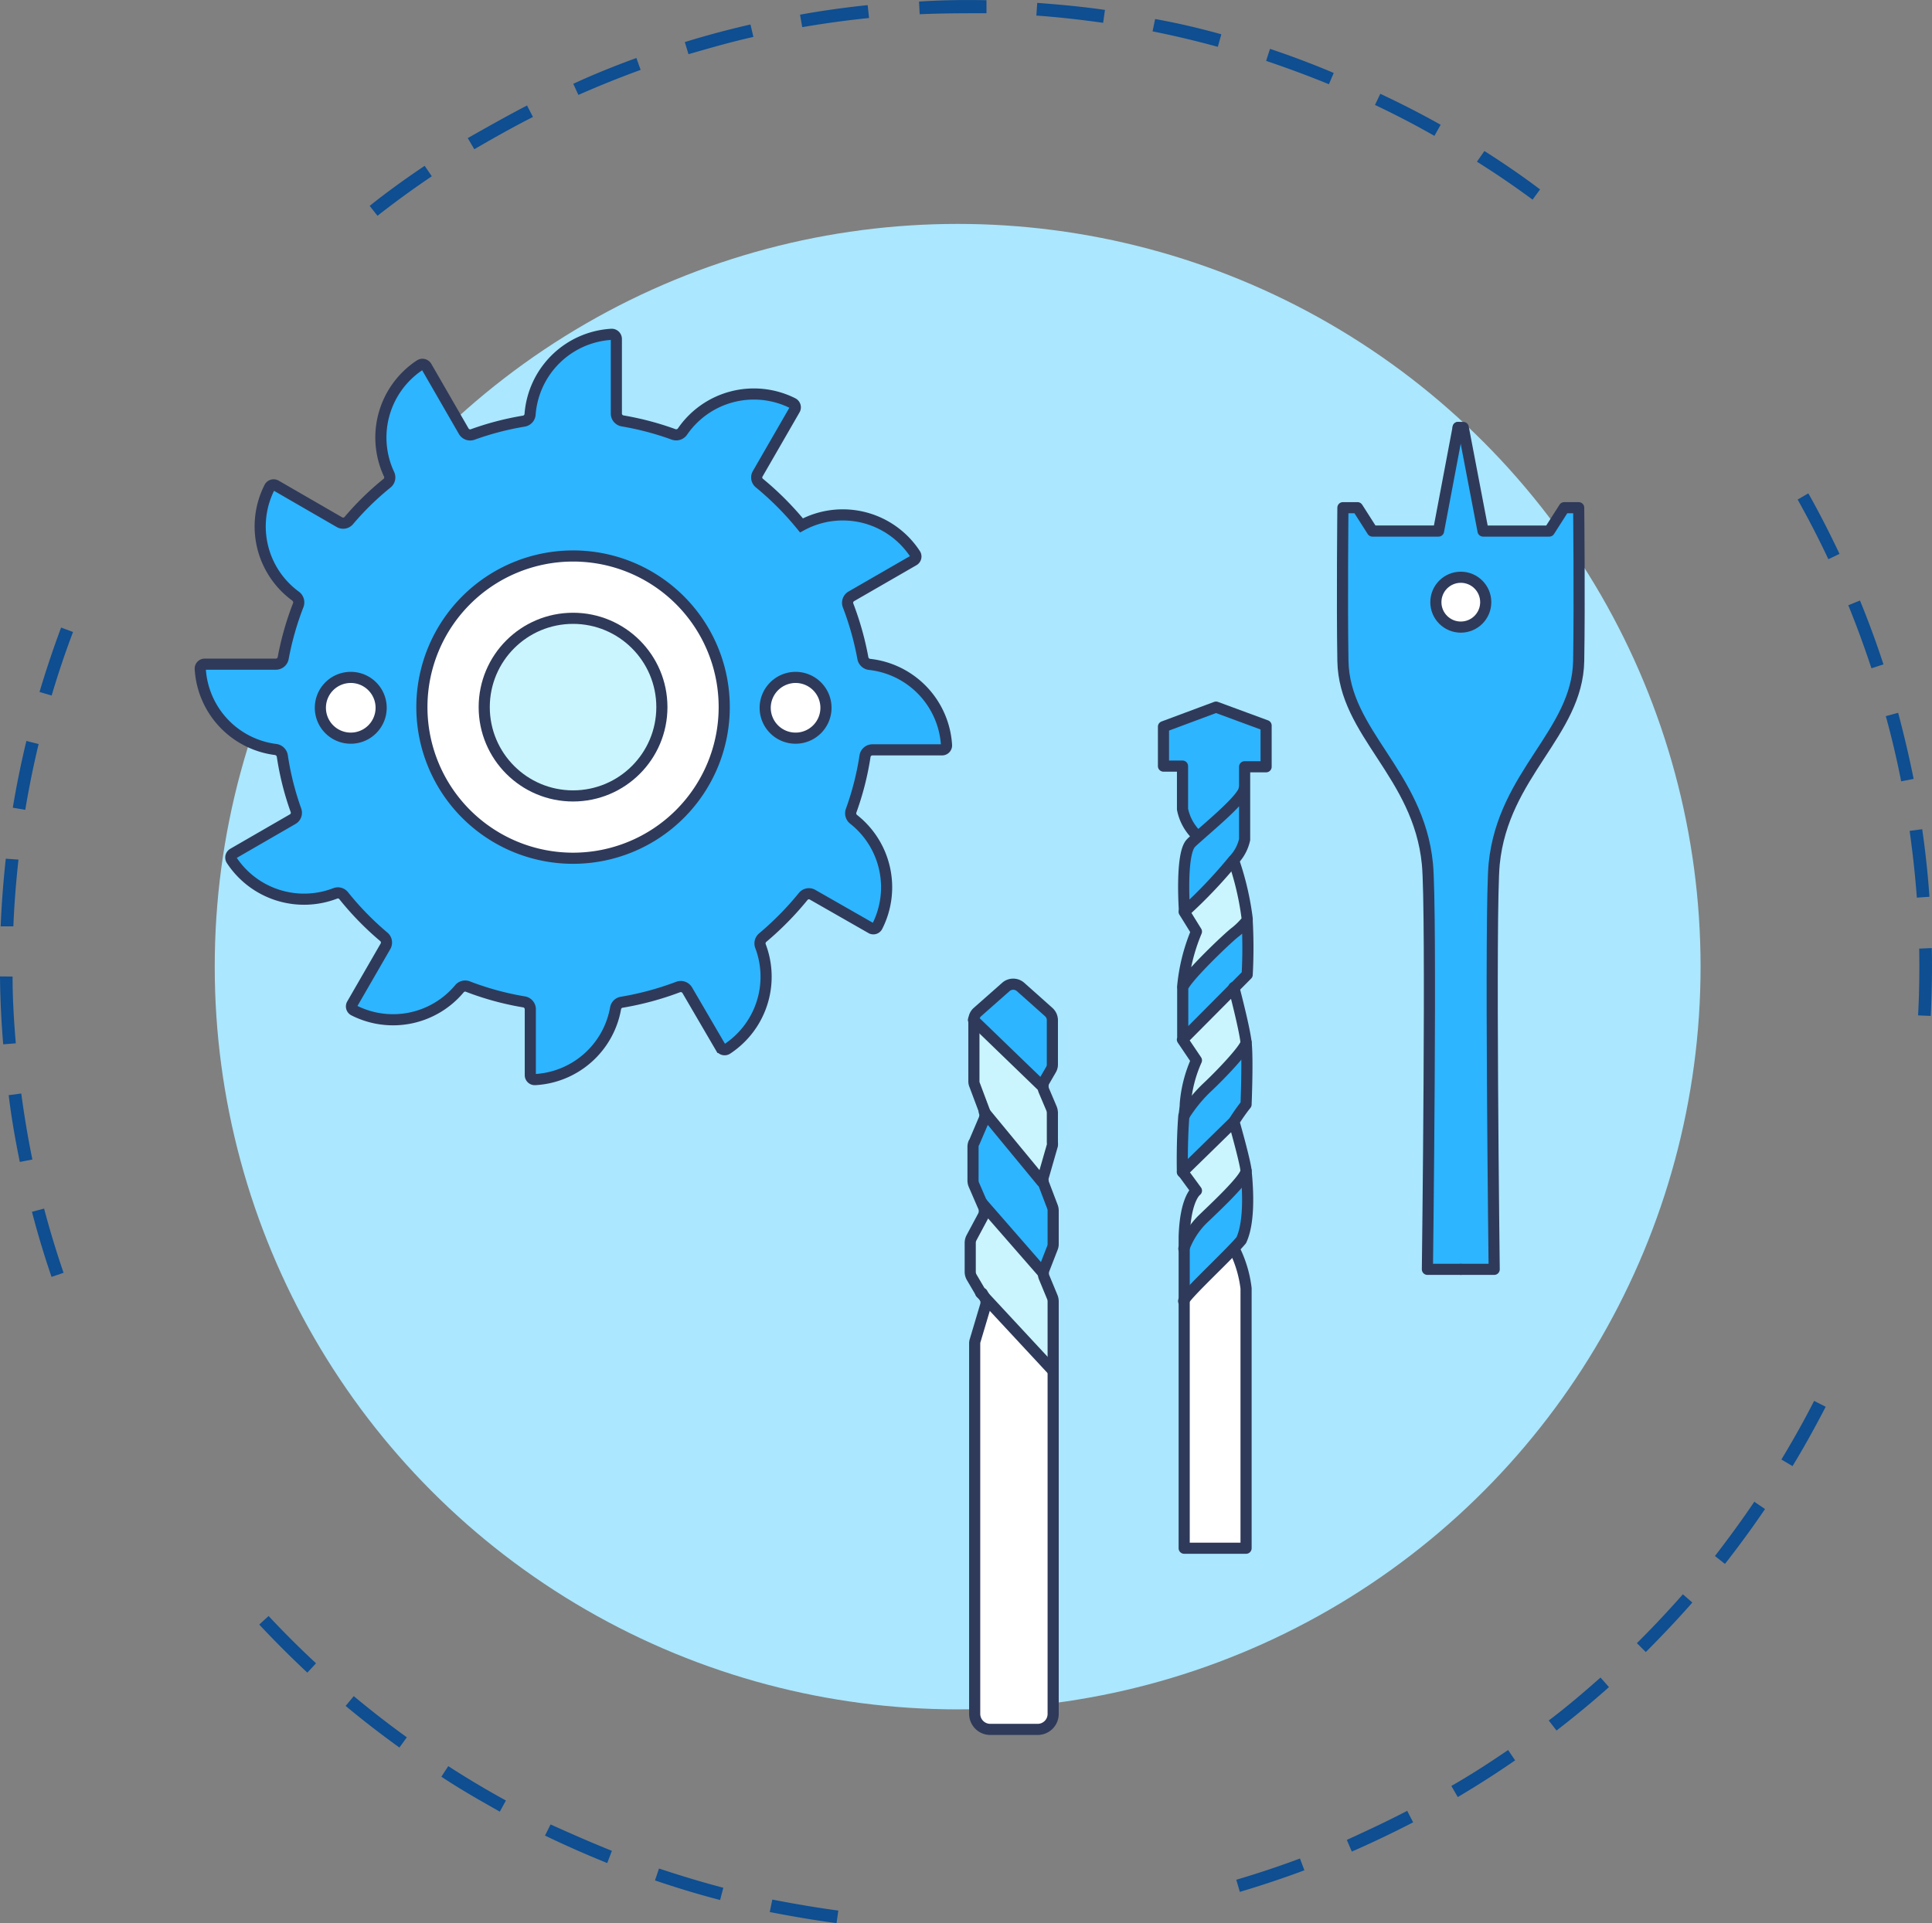 <svg xmlns="http://www.w3.org/2000/svg" id="Layer_1" data-name="Layer 1" viewBox="41.22 41.59 173.56 172.81"><rect x="41.22" y="41.59" width="173.56" height="172.81" fill="#808080" stroke="none"/><defs><style>.cls-3{fill:#2db5ff}.cls-4{fill:#caf5fe}.cls-5{fill:#fff}.cls-6,.cls-7{fill:none;stroke:#2f3a5a}.cls-6{stroke-linecap:round;stroke-linejoin:round}.cls-7{stroke-miterlimit:10}</style></defs><path d="m170.64 52.8-.56 1c-1.75-1-3.54-1.93-5.34-2.78l.48-1a84.2 84.2 0 0 1 5.42 2.78zm3.93 2.36c1.72 1.09 3.41 2.25 5 3.45l-.67.92a79.903 79.903 0 0 0-5-3.41zm-13.54-7-.43 1c-1.85-.76-3.75-1.46-5.64-2.1l.35-1.08c1.93.65 3.85 1.37 5.69 2.15zm-10.1-3.46-.31 1.1c-1.92-.53-3.9-1-5.86-1.39l.23-1.11c2.01.36 4.01.83 5.94 1.37zm-10.45-2.19-.16 1.13c-2-.28-4-.51-6-.65l.08-1.14c2.03.15 4.08.34 6.08.63zm-10.64-.87v1.14c-2 0-4 0-6 .09l-.06-1.14c1.98-.13 4.04-.16 6.06-.12zm73.83 44.28c1 1.77 1.93 3.6 2.8 5.44l-1 .48c-.85-1.81-1.78-3.61-2.76-5.36zm-84.5-43.84.12 1.13c-2 .2-4 .48-6 .82l-.2-1.12c2.03-.37 4.06-.65 6.08-.86zm89.14 53.47a83.89 83.89 0 0 1 2.11 5.74l-1.08.35c-.63-1.9-1.32-3.8-2.08-5.66zm-99.67-51.76.26 1.12c-2 .44-3.91 1-5.83 1.55l-.33-1.09c1.94-.6 3.93-1.13 5.9-1.58zm103.1 61.85c.53 2 1 4 1.39 5.94l-1.12.22c-.39-2-.85-3.94-1.38-5.86zM98.39 46.8l.38 1.07c-1.89.69-3.76 1.44-5.59 2.25l-.46-1c1.85-.86 3.76-1.62 5.67-2.32zm115.51 69.3c.29 2 .51 4.05.65 6.07l-1.13.08c-.15-2-.37-4-.65-6zm-125.32-65 .52 1c-1.78.9-3.55 1.9-5.27 2.9l-.59-1c1.76-1 3.54-2 5.34-2.94zm126.18 75.68c.05 2 0 4.08-.09 6.1l-1.14-.05c.11-2 .13-4 .1-6zM79.37 56.49l.64.94c-1.66 1.12-3.3 2.31-4.88 3.55l-.7-.89c1.57-1.26 3.26-2.47 4.94-3.6zM205.23 168c-.83 1.6-1.71 3.21-2.63 4.75l-.35.58-1-.59.34-.57c.91-1.53 1.79-3.11 2.6-4.7zm-6.39 8.55.94.64a91.351 91.351 0 0 1-3.6 4.93l-.9-.71c1.25-1.62 2.44-3.25 3.56-4.91zM47.78 98.38a79.75 79.75 0 0 0-1.92 5.71l-1.09-.32a89.38 89.38 0 0 1 1.94-5.79zm144.62 86.47.85.74c-1.34 1.53-2.74 3-4.18 4.45l-.8-.8c1.42-1.41 2.81-2.89 4.13-4.39zm-147.71-76.4a83.54 83.54 0 0 0-1.2 5.91l-1.12-.19c.33-2 .74-4 1.22-6zM185 192.33l.76.86a83.964 83.964 0 0 1-4.71 3.9l-.7-.9c1.58-1.19 3.15-2.53 4.65-3.86zm-142.12-73.5c-.22 2-.38 4-.46 6h-1.14c.08-2 .24-4.06.46-6.08zm133.81 80 .64.94c-1.66 1.15-3.4 2.26-5.15 3.3l-.58-1c1.74-.99 3.4-2.07 5.09-3.22zM42.35 129.34c0 2 .12 4 .29 6l-1.13.09c-.17-2-.27-4.08-.29-6.1zm125.3 75 .52 1c-1.8.93-3.66 1.82-5.51 2.63l-.45-1.05c1.79-.82 3.66-1.69 5.44-2.62zM43.13 139.85c.27 2 .6 4 1 5.93L43 146c-.41-2-.76-4-1-6zM158 208.59l.4 1.06c-1.9.71-3.85 1.36-5.8 1.94l-.32-1.09c1.93-.57 3.86-1.21 5.72-1.91zm-112.82-58.4c.51 1.93 1.1 3.87 1.75 5.77l-1.08.37c-.66-1.93-1.25-3.89-1.76-5.85zm71.35 63.08-.16 1.13c-2-.27-4-.61-6-1l.23-1.12c1.95.38 3.95.72 5.93.99zM65.35 186.8c1.36 1.46 2.8 2.89 4.26 4.25l-.78.84a92.63 92.63 0 0 1-4.32-4.32zm40.85 24.42-.29 1.1c-2-.52-3.93-1.11-5.85-1.76l.36-1.07c1.9.63 3.84 1.22 5.78 1.73zM73 194c1.54 1.28 3.14 2.53 4.77 3.7l-.67.92a87.577 87.577 0 0 1-4.83-3.74zm23.19 13.9-.42 1.1c-1.88-.76-3.77-1.59-5.59-2.47l.5-1c1.8.81 3.66 1.63 5.51 2.37zm-14.7-7.61a82.24 82.24 0 0 0 5.18 3.09l-.55 1c-1.77-1-3.54-2-5.25-3.14z" style="fill:#0e4e91"/><circle cx="127.25" cy="128.45" r="66.74" style="fill:#abe7ff"/><path class="cls-3" d="m134.88 139.24-6.21-6a.94.94 0 0 1 .33-.71l2.57-2.27a1 1 0 0 1 1.26 0l1.45 1.29 1.12 1a1 1 0 0 1 .32.71v4a.9.9 0 0 1-.14.48l-.58 1a.88.88 0 0 0-.12.5z"/><path class="cls-4" d="M134.85 147.45a.87.87 0 0 0 0 .32l-5.17-6.27-.9-2.4a.8.8 0 0 1-.07-.34v-5.52l6.21 6a1.06 1.06 0 0 0 .07.38l.7 1.65a1.16 1.16 0 0 1 .07.37v2.66a1.27 1.27 0 0 1 0 .26z"/><path class="cls-5" d="m129.35 157.8 6.37 6.87v31a1.39 1.39 0 0 1-1.39 1.39h-4.27a1.4 1.4 0 0 1-1.39-1.39v-33.39a.8.8 0 0 1 .05-.26l.93-3.12a.92.92 0 0 0-.09-.74z"/><path class="cls-3" d="m135.65 153.77-.75 1.93a1.05 1.05 0 0 0-.05.19l-5.34-6.12-.77-1.78a1 1 0 0 1-.07-.37v-3a.94.94 0 0 1 .07-.37l.89-2.07a.42.42 0 0 0 .05-.17 1 1 0 0 0 0-.51l5.17 6.27a.66.66 0 0 0 .06.27l.78 2.05a1 1 0 0 1 .06.34v3a.87.87 0 0 1-.1.34z"/><path class="cls-4" d="m129.51 149.77 5.34 6.12a1 1 0 0 0 .05.5l.75 1.81a1.1 1.1 0 0 1 .07.36v6.11l-6.37-6.87-.84-1.43a1 1 0 0 1-.13-.47v-2.62a1 1 0 0 1 .11-.45l1.07-2a1 1 0 0 0 0-.81z"/><path class="cls-6" d="M129.68 142a1 1 0 0 0 0-.51l-.9-2.4a.8.8 0 0 1-.07-.34v-5.52a.94.94 0 0 1 .33-.71l2.57-2.27a1 1 0 0 1 1.26 0l1.45 1.29 1.12 1a1 1 0 0 1 .32.71v4a.9.9 0 0 1-.14.48l-.58 1a.88.88 0 0 0-.12.46 1.06 1.06 0 0 0 .07.38l.7 1.65a1.16 1.16 0 0 1 .07.37v2.66a1.27 1.27 0 0 1 0 .26l-.83 2.89a.87.87 0 0 0 0 .32.66.66 0 0 0 .06.27l.78 2.05a1 1 0 0 1 .06.34v3a.87.87 0 0 1-.07.35l-.75 1.93a1.05 1.05 0 0 0-.05.19 1 1 0 0 0 .05.5l.75 1.81a1.1 1.1 0 0 1 .07.36v37.08a1.39 1.39 0 0 1-1.39 1.39h-4.27a1.4 1.4 0 0 1-1.39-1.39v-33.32a.8.8 0 0 1 .05-.26l.93-3.12a.92.92 0 0 0-.09-.74l-.21-.36"/><path class="cls-6" d="m129.35 157.79-.84-1.43a1 1 0 0 1-.13-.47v-2.62a1 1 0 0 1 .11-.45l1.07-2a1 1 0 0 0 0-.81l-.09-.2-.77-1.78a1 1 0 0 1-.07-.37v-3a.94.94 0 0 1 .07-.37m.98-2.29a.42.42 0 0 1-.05.17l-.89 2.07.88-2.07a1.62 1.62 0 0 0 .06-.17zm5.2-2.76-6.21-6m6.14 14.53-5.17-6.27"/><path class="cls-6" d="M134.85 155.89h0l-5.34-6.12-.02-.03-.01-.02m-.16 8.05.03.02v.01l6.37 6.86"/><path class="cls-3" d="M183 87.21s.09 8.51 0 13.77c-.12 6.49-6.78 10.13-7.59 18.23-.4 4.08 0 36.44 0 36.44h-6s.41-32.36 0-36.44c-.8-8.1-7.48-11.74-7.59-18.23-.09-5.26 0-13.77 0-13.77h1.31l1.34 2.1h5.94l1.8-9.31h.46l1.77 9.31h5.95l1.34-2.1zm-8.35 8.49a2.24 2.24 0 1 0-2.23 2.24 2.23 2.23 0 0 0 2.26-2.24z"/><circle class="cls-5" cx="172.45" cy="95.7" r="2.24"/><path class="cls-6" d="m172.21 80-1.76 9.31h-5.94l-1.34-2.1h-1.31s-.09 8.51 0 13.77c.11 6.49 6.79 10.13 7.59 18.23.41 4.08 0 36.44 0 36.44h3"/><path class="cls-6" d="M172.45 155.65h3s-.4-32.36 0-36.44c.81-8.1 7.47-11.74 7.59-18.23.09-5.26 0-13.77 0-13.77h-1.3l-1.34 2.1h-5.95L172.67 80h-.46"/><circle class="cls-6" cx="172.45" cy="95.7" r="2.24"/><path class="cls-3" d="M153.23 124.32a44.66 44.66 0 0 1 0 4.83l-1.16 1.17-4.64 4.68v-4.54a.35.35 0 0 1 0-.12c.34-1 4.2-4.65 4.76-5a6.63 6.63 0 0 0 1.04-1.02zm-.07 22.49c.09.93.43 4.36-.43 6.22-.19.23-.48.54-.83.9-1.52 1.58-4.17 4.07-4.35 4.57v-4.69a7.18 7.18 0 0 1 1.64-2.59c1.14-1.08 3.97-3.71 3.97-4.41zm-.16-34.4V117a3.88 3.88 0 0 1-1 1.86 44 44 0 0 1-4.4 4.63s-.38-5.21.57-6.16c.14-.15.36-.34.63-.58 1.42-1.24 4.2-3.52 4.2-4.34z"/><path class="cls-5" d="M152.2 154a10.74 10.74 0 0 1 1 3.41v23.41h-5.6s-.07-13.93 0-22.27c.18-.5 2.83-3 4.35-4.57z"/><path class="cls-4" d="M152.22 125.28c-.56.39-4.42 4.06-4.76 5a16.76 16.76 0 0 1 1.24-5l-1.1-1.78a44 44 0 0 0 4.4-4.63 25.8 25.8 0 0 1 1.22 5.22 1.48 1.48 0 0 1 0 .21 6.63 6.63 0 0 1-1 .98z"/><path class="cls-3" d="M148.68 116.66a4.49 4.49 0 0 1-1.29-2.36v-3.87h-1.71v-3.54l4.72-1.76 4.5 1.66v3.7H153v1.92c0 .82-2.75 3.1-4.17 4.37z"/><path class="cls-4" d="M147.67 140.75a11.86 11.86 0 0 1 1-3.9l-1.23-1.85 4.63-4.66s.94 3.55 1.1 4.93c0 .53-2.36 3-3.57 4.12a13.24 13.24 0 0 0-2 2.47c-.01-.39.03-.76.07-1.11zm1.54 10.47a7.18 7.18 0 0 0-1.64 2.59v-1c.11-3.49 1.1-4.17 1.1-4.17l-1.26-1.72 4.63-4.53s1 3.5 1.09 4.41c.03.71-2.8 3.34-3.92 4.42z"/><path class="cls-3" d="m152.07 142.38-4.63 4.53s-.06-2.67.13-5a13.24 13.24 0 0 1 2-2.47c1.21-1.13 3.57-3.59 3.57-4.12.17 1.41 0 5.57 0 5.57a16.3 16.3 0 0 0-1.07 1.49z"/><path class="cls-6" d="M153 112.41c0 .82-2.75 3.1-4.17 4.37-.27.24-.49.43-.63.58-.95 1-.57 6.16-.57 6.16a44 44 0 0 0 4.4-4.63 3.88 3.88 0 0 0 1-1.86v-6.54h1.93v-3.7l-4.5-1.66-4.72 1.76v3.54h1.71v3.87a4.49 4.49 0 0 0 1.29 2.36"/><path class="cls-6" d="M153.23 124.32a6.63 6.63 0 0 1-1 1c-.56.39-4.42 4.06-4.76 5a.35.35 0 0 0 0 .12V135l4.63-4.66 1.16-1.17a44.66 44.66 0 0 0 0-4.83 1.48 1.48 0 0 0 0-.21 25.8 25.8 0 0 0-1.22-5.22m-4.44 4.61 1.1 1.78a16.76 16.76 0 0 0-1.24 5m.11 11.56c-.19 2.38-.13 5-.13 5l1.26 1.72s-1 .68-1.1 4.17v27.96h5.56v-23.35a10.74 10.74 0 0 0-1-3.41M147.44 135l1.26 1.87a11.86 11.86 0 0 0-1 3.9c0 .35-.08.72-.1 1.1"/><path class="cls-6" d="M153.16 146.81c.09.93.43 4.36-.43 6.22-.19.23-.48.54-.83.9-1.52 1.58-4.17 4.07-4.35 4.57m5.61-23.24c.17 1.41 0 5.57 0 5.57a16.3 16.3 0 0 0-1.09 1.55s1 3.5 1.09 4.41m-1.1-16.47s.94 3.55 1.1 4.93"/><path class="cls-6" d="M153.16 135.25h0c0 .53-2.36 3-3.57 4.12a13.24 13.24 0 0 0-2 2.47h0m4.48.54-4.63 4.53m5.72-.12v0c0 .7-2.83 3.33-3.95 4.41a7.18 7.18 0 0 0-1.64 2.59"/><path class="cls-3" d="M126.19 108.58a.4.4 0 0 1-.41.43h-6.25a.67.67 0 0 0-.66.56 25.8 25.8 0 0 1-1.25 4.91.69.69 0 0 0 .22.77 7.77 7.77 0 0 1 2.13 9.62.39.39 0 0 1-.56.16l-5.25-3a.66.66 0 0 0-.85.16 27.52 27.52 0 0 1-3.63 3.69.68.68 0 0 0-.2.77 7.77 7.77 0 0 1-3 9.24.41.41 0 0 1-.58-.14l-3-5.14a.68.68 0 0 0-.82-.29 26.88 26.88 0 0 1-5.08 1.34.66.66 0 0 0-.55.55 7.78 7.78 0 0 1-7.23 6.4.4.4 0 0 1-.43-.41v-5.9a.67.67 0 0 0-.55-.67 25.88 25.88 0 0 1-5.06-1.38.67.67 0 0 0-.76.2 7.77 7.77 0 0 1-9.42 1.94.4.4 0 0 1-.16-.56l3-5.2a.67.67 0 0 0-.14-.84 26.44 26.44 0 0 1-3.7-3.71.66.66 0 0 0-.76-.2 7.79 7.79 0 0 1-9.31-3 .41.41 0 0 1 .14-.58l5.35-3.09a.66.66 0 0 0 .3-.79 25.66 25.66 0 0 1-1.23-4.9.7.7 0 0 0-.58-.57 7.76 7.76 0 0 1-6.73-7.27.4.4 0 0 1 .4-.43H66a.67.67 0 0 0 .65-.55A26.62 26.62 0 0 1 68 96a.7.7 0 0 0-.22-.8 7.76 7.76 0 0 1-2.36-9.78.41.41 0 0 1 .57-.18l5.71 3.3a.66.66 0 0 0 .84-.14A25.56 25.56 0 0 1 76 85a.67.67 0 0 0 .17-.8A7.79 7.79 0 0 1 79 74.39a.42.42 0 0 1 .58.14l3.35 5.81a.67.67 0 0 0 .81.29 26.12 26.12 0 0 1 4.6-1.2.67.67 0 0 0 .55-.61 7.79 7.79 0 0 1 7.33-7.19.42.42 0 0 1 .42.42v6.72a.67.67 0 0 0 .55.66 26.27 26.27 0 0 1 4.61 1.22.69.69 0 0 0 .78-.26 7.78 7.78 0 0 1 9.92-2.54.41.41 0 0 1 .16.57l-3.32 5.76a.65.65 0 0 0 .15.84 27 27 0 0 1 3.78 3.78 7.77 7.77 0 0 1 10.21 2.57.4.4 0 0 1-.14.58l-5.6 3.23a.67.67 0 0 0-.28.82 26.91 26.91 0 0 1 1.33 4.75.69.69 0 0 0 .59.54 7.78 7.78 0 0 1 6.81 7.29zm-10.76-3.39a2.74 2.74 0 1 0-2.74 2.73 2.74 2.74 0 0 0 2.74-2.73zm-9.15-.06A13.58 13.58 0 1 0 92.7 118.7a13.58 13.58 0 0 0 13.58-13.57zm-30.84.06a2.73 2.73 0 1 0-2.72 2.73 2.73 2.73 0 0 0 2.72-2.73z"/><path class="cls-5" d="M112.69 102.46a2.73 2.73 0 1 1-2.73 2.73 2.74 2.74 0 0 1 2.73-2.73zM92.7 91.55a13.58 13.58 0 1 1-13.57 13.58A13.58 13.58 0 0 1 92.7 91.55zm8 13.58a8 8 0 1 0-8 8 8 8 0 0 0 7.99-8z"/><circle class="cls-4" cx="92.7" cy="105.13" r="7.98"/><path class="cls-5" d="M72.72 102.46a2.73 2.73 0 1 1-2.72 2.73 2.73 2.73 0 0 1 2.72-2.73z"/><path class="cls-7" d="M119.33 101.29a.69.69 0 0 1-.59-.54 26.91 26.91 0 0 0-1.33-4.75.67.67 0 0 1 .28-.82l5.6-3.23a.4.4 0 0 0 .14-.58 7.77 7.77 0 0 0-10.21-2.57 27 27 0 0 0-3.78-3.8.65.65 0 0 1-.15-.84l3.32-5.76a.41.41 0 0 0-.16-.57 7.78 7.78 0 0 0-9.92 2.54.69.69 0 0 1-.78.26 26.27 26.27 0 0 0-4.61-1.22.67.67 0 0 1-.55-.66v-6.7a.42.42 0 0 0-.42-.42 7.79 7.79 0 0 0-7.33 7.19.67.67 0 0 1-.55.61 26.12 26.12 0 0 0-4.6 1.2.67.67 0 0 1-.81-.29l-3.35-5.81a.42.42 0 0 0-.58-.14 7.79 7.79 0 0 0-2.78 9.81.67.67 0 0 1-.17.8 25.56 25.56 0 0 0-3.45 3.37.66.66 0 0 1-.84.14L66 85.21a.41.41 0 0 0-.57.18 7.76 7.76 0 0 0 2.36 9.78.7.7 0 0 1 .21.83 26.62 26.62 0 0 0-1.34 4.72.67.67 0 0 1-.65.55h-6.4a.4.4 0 0 0-.4.43 7.76 7.76 0 0 0 6.79 7.24.7.7 0 0 1 .58.57 25.66 25.66 0 0 0 1.23 4.9.66.66 0 0 1-.3.79l-5.35 3.09a.41.41 0 0 0-.14.58 7.79 7.79 0 0 0 9.31 3 .66.66 0 0 1 .76.2 26.44 26.44 0 0 0 3.62 3.71.67.67 0 0 1 .14.84l-3 5.2a.4.4 0 0 0 .16.56 7.77 7.77 0 0 0 9.48-1.94.67.67 0 0 1 .76-.2 25.88 25.88 0 0 0 5.06 1.38.67.67 0 0 1 .55.67v5.9a.4.4 0 0 0 .43.41 7.78 7.78 0 0 0 7.23-6.4.66.66 0 0 1 .55-.55 26.88 26.88 0 0 0 5.07-1.37.68.68 0 0 1 .82.29l3 5.14a.41.41 0 0 0 .58.14 7.77 7.77 0 0 0 3-9.24.68.68 0 0 1 .2-.77 27.52 27.52 0 0 0 3.63-3.69.66.66 0 0 1 .85-.16l5.25 3a.39.39 0 0 0 .56-.16 7.77 7.77 0 0 0-2.13-9.62.69.69 0 0 1-.22-.77 25.8 25.8 0 0 0 1.25-4.91.67.67 0 0 1 .66-.56h6.25a.4.4 0 0 0 .41-.43 7.78 7.78 0 0 0-6.92-7.25z"/><path class="cls-7" d="M92.7 91.55a13.58 13.58 0 1 0 13.58 13.58A13.57 13.57 0 0 0 92.7 91.55z"/><circle class="cls-7" cx="92.7" cy="105.13" r="7.98"/><path class="cls-7" d="M72.72 102.46a2.73 2.73 0 1 1-2.72 2.73 2.73 2.73 0 0 1 2.72-2.73zm39.97 0a2.73 2.73 0 1 1-2.73 2.73 2.74 2.74 0 0 1 2.73-2.73z"/></svg>
